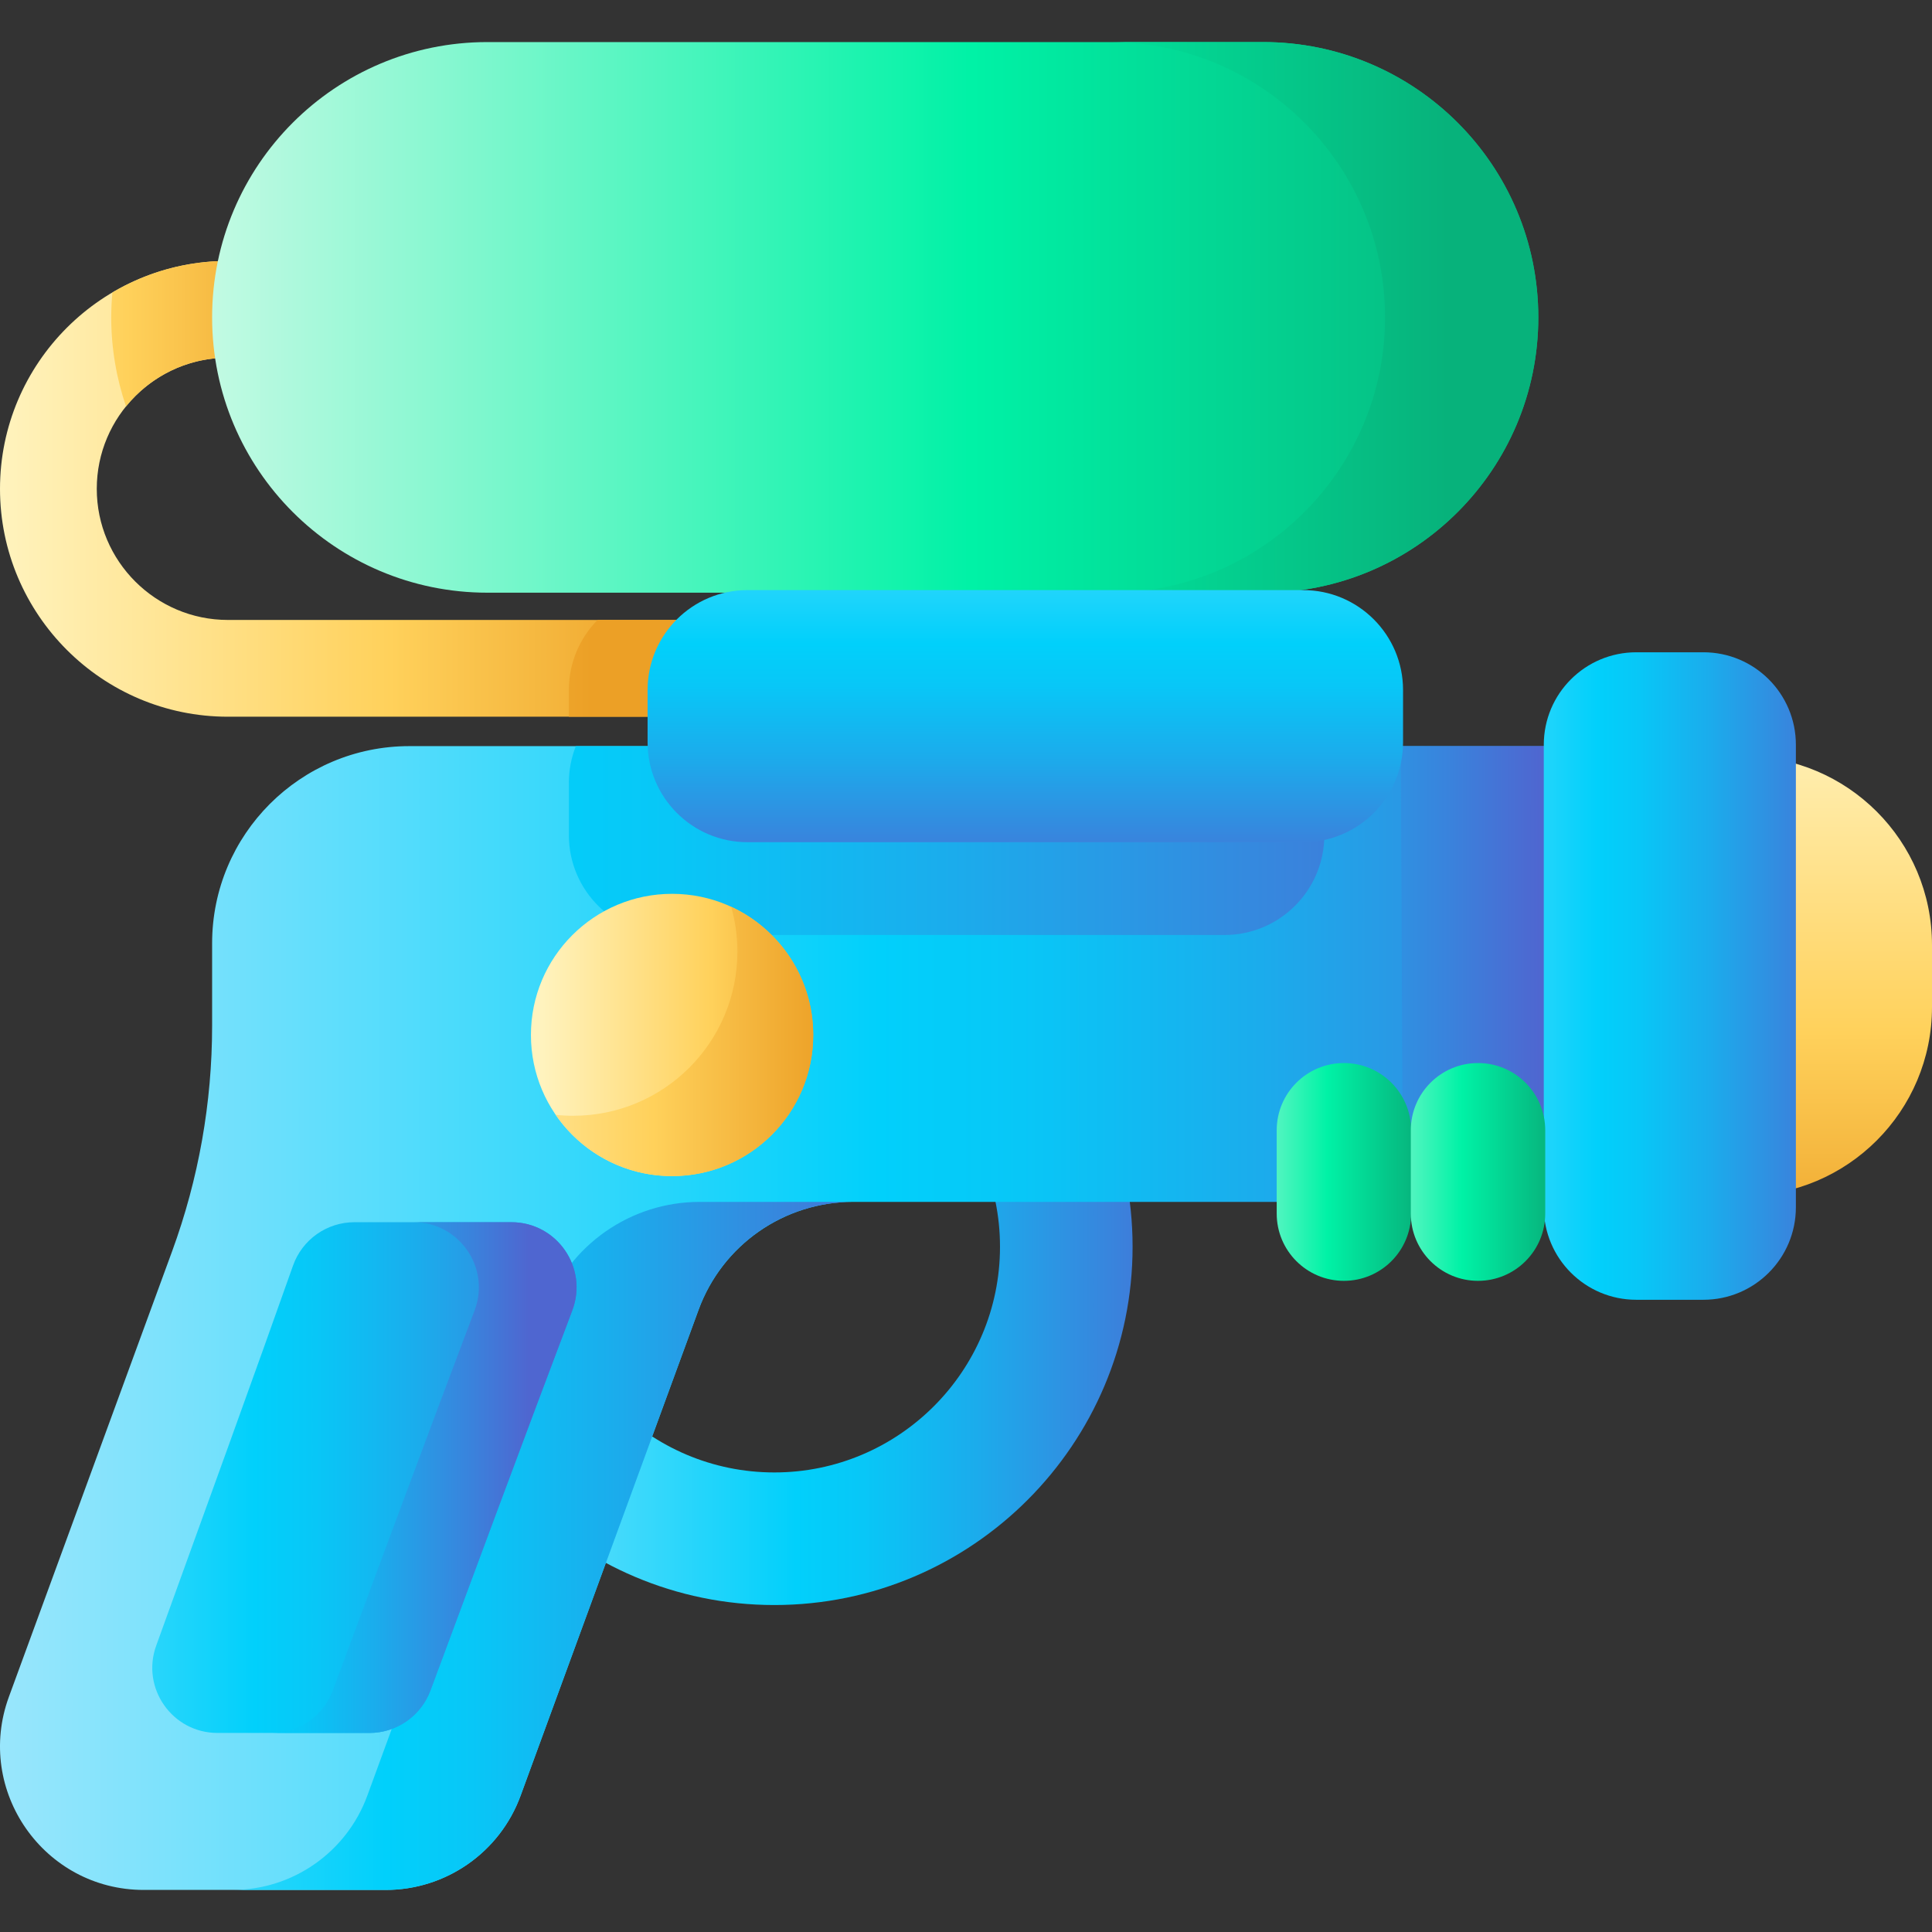 <svg id="Capa_1" enable-background="new 0 0 510 510" height="512" viewBox="0 0 510 510" width="512" xmlns="http://www.w3.org/2000/svg" xmlns:xlink="http://www.w3.org/1999/xlink"><rect x="0" y="0" width="510" height="510" fill="#333333" stroke="none"/><linearGradient id="lg1"><stop offset="0" stop-color="#fff3be"/><stop offset=".573" stop-color="#ffd15b"/><stop offset="1" stop-color="#eca026"/></linearGradient><linearGradient id="SVGID_1_" gradientTransform="matrix(0 1 1 0 1459.373 -825.725)" gradientUnits="userSpaceOnUse" x1="1012.438" x2="1162.171" xlink:href="#lg1" y1="-974.286" y2="-974.286"/><linearGradient id="SVGID_2_" gradientUnits="userSpaceOnUse" x1="0" x2="179.526" xlink:href="#lg1" y1="129.037" y2="129.037"/><linearGradient id="SVGID_3_" gradientUnits="userSpaceOnUse" x1="-43" x2="156.203" xlink:href="#lg1" y1="176.424" y2="176.424"/><linearGradient id="SVGID_4_" gradientUnits="userSpaceOnUse" x1="-37" x2="86.004" xlink:href="#lg1" y1="88.078" y2="88.078"/><linearGradient id="lg2"><stop offset="0" stop-color="#c2fae3"/><stop offset=".573" stop-color="#00f2a6"/><stop offset="1" stop-color="#07b27b"/></linearGradient><linearGradient id="SVGID_5_" gradientUnits="userSpaceOnUse" x1="55.992" x2="406.077" xlink:href="#lg2" y1="83.78" y2="83.78"/><linearGradient id="SVGID_6_" gradientUnits="userSpaceOnUse" x1="83" x2="382.202" xlink:href="#lg2" y1="83.78" y2="83.78"/><linearGradient id="lg3"><stop offset="0" stop-color="#99e6fc"/><stop offset=".504" stop-color="#01d0fb"/><stop offset=".586" stop-color="#08c7f7"/><stop offset=".723" stop-color="#1bacec"/><stop offset=".897" stop-color="#3a82dc"/><stop offset="1" stop-color="#4f66d0"/></linearGradient><linearGradient id="SVGID_7_" gradientUnits="userSpaceOnUse" x1="101" x2="317.592" xlink:href="#lg3" y1="329.116" y2="329.116"/><linearGradient id="SVGID_8_" gradientUnits="userSpaceOnUse" x1="0" x2="460.061" xlink:href="#lg3" y1="347.926" y2="347.926"/><linearGradient id="SVGID_9_" gradientUnits="userSpaceOnUse" x1="-144.667" x2="403.511" xlink:href="#lg3" y1="221.888" y2="221.888"/><linearGradient id="SVGID_10_" gradientUnits="userSpaceOnUse" x1="-39" x2="240.213" xlink:href="#lg3" y1="408.082" y2="408.082"/><linearGradient id="SVGID_11_" gradientUnits="userSpaceOnUse" x1="175" x2="407.003" xlink:href="#lg3" y1="257.114" y2="257.114"/><linearGradient id="SVGID_12_" gradientUnits="userSpaceOnUse" x1="353.386" x2="488.837" xlink:href="#lg3" y1="257.647" y2="257.647"/><linearGradient id="SVGID_13_" gradientTransform="matrix(0 1 -1 0 543.361 -119.241)" gradientUnits="userSpaceOnUse" x1="220.877" x2="356.329" xlink:href="#lg3" y1="272.703" y2="272.703"/><linearGradient id="SVGID_14_" gradientUnits="userSpaceOnUse" x1="-33.351" x2="165.922" xlink:href="#lg3" y1="390.043" y2="390.043"/><linearGradient id="SVGID_15_" gradientUnits="userSpaceOnUse" x1="-5" x2="139.586" xlink:href="#lg3" y1="390.043" y2="390.043"/><linearGradient id="SVGID_16_" gradientUnits="userSpaceOnUse" x1="143.169" x2="220.91" xlink:href="#lg1" y1="273.206" y2="273.206"/><linearGradient id="SVGID_17_" gradientUnits="userSpaceOnUse" x1="110.994" x2="217.896" xlink:href="#lg1" y1="274.915" y2="274.915"/><linearGradient id="SVGID_18_" gradientUnits="userSpaceOnUse" x1="318.384" x2="374.185" xlink:href="#lg2" y1="309.363" y2="309.363"/><linearGradient id="SVGID_19_" gradientUnits="userSpaceOnUse" x1="353.785" x2="409.587" xlink:href="#lg2" y1="309.363" y2="309.363"/><g><path d="m510 265.831v-16.369c0-27.518-22.308-49.826-49.826-49.826v116.021c27.518 0 49.826-22.308 49.826-49.826z" fill="url(#SVGID_1_)"/><path d="m179.526 189.196h-119.367c-33.172 0-60.159-26.987-60.159-60.158s26.987-60.159 60.159-60.159h15.767v25.545h-15.767c-19.086 0-34.614 15.528-34.614 34.614s15.528 34.613 34.614 34.613h119.367z" fill="url(#SVGID_2_)"/><path d="m150.166 182.144v7.052h29.36v-25.545h-21.783c-4.684 4.76-7.577 11.287-7.577 18.493z" fill="url(#SVGID_3_)"/><path d="m29.362 83.78c0 8.226 1.387 16.124 3.905 23.497 6.351-7.834 16.045-12.854 26.892-12.854h15.767v-25.545h-15.767c-11.121 0-21.54 3.045-30.487 8.328-.195 2.167-.31 4.357-.31 6.574z" fill="url(#SVGID_4_)"/><path d="m333.403 156.455h-204.736c-40.137 0-72.675-32.538-72.675-72.675 0-40.137 32.538-72.675 72.675-72.675h204.736c40.137 0 72.675 32.538 72.675 72.675-.001 40.137-32.538 72.675-72.675 72.675z" fill="url(#SVGID_5_)"/><path d="m333.403 11.105h-40.462c40.137 0 72.675 32.538 72.675 72.675 0 40.137-32.538 72.675-72.675 72.675h40.462c40.137 0 72.675-32.538 72.675-72.675-.001-40.137-32.538-72.675-72.675-72.675z" fill="url(#SVGID_6_)"/><path d="m204.404 423.688c-52.146 0-94.571-42.425-94.571-94.571s42.424-94.571 94.571-94.571 94.571 42.425 94.571 94.571-42.424 94.571-94.571 94.571zm0-154.143c-32.848 0-59.571 26.724-59.571 59.571s26.723 59.571 59.571 59.571 59.571-26.724 59.571-59.571-26.723-59.571-59.571-59.571z" fill="url(#SVGID_7_)"/><path d="m420.999 196.958h-312.938c-28.757 0-52.068 23.312-52.068 52.068v21.785c0 20.288-3.571 40.418-10.549 59.468l-43.097 117.648c-9.065 24.747 9.254 50.968 35.61 50.968h63.855c15.914 0 30.136-9.936 35.61-24.879l46.983-128.259c6.268-17.11 22.551-28.487 40.774-28.487h195.821c21.574 0 39.062-17.489 39.062-39.062v-42.188c-.001-21.573-17.49-39.062-39.063-39.062z" fill="url(#SVGID_8_)"/><path d="m150.166 206.644v13.803c0 14.564 11.807 26.371 26.371 26.371h146.683c14.564 0 26.371-11.807 26.371-26.371v-13.803c0-3.421-.659-6.687-1.844-9.686h-195.737c-1.185 3-1.844 6.265-1.844 9.686z" fill="url(#SVGID_9_)"/><path d="m184.716 317.269c-18.222 0-34.506 11.377-40.774 28.487l-46.983 128.26c-5.474 14.943-19.695 24.879-35.609 24.879h40.462c15.914 0 30.136-9.936 35.61-24.879l46.983-128.259c6.268-17.11 22.551-28.487 40.774-28.487h-40.463z" fill="url(#SVGID_10_)"/><path d="m370.355 317.269h40.02l-.578-120.311h-40.02z" fill="url(#SVGID_11_)"/><path d="m449.654 343.109h-17.717c-13.484 0-24.414-10.931-24.414-24.414v-122.097c0-13.484 10.931-24.414 24.414-24.414h17.717c13.484 0 24.414 10.931 24.414 24.414v122.097c0 13.484-10.93 24.414-24.414 24.414z" fill="url(#SVGID_12_)"/><path d="m170.946 195.947v-13.803c0-14.564 11.807-26.371 26.371-26.371h146.683c14.564 0 26.371 11.807 26.371 26.371v13.803c0 14.564-11.807 26.371-26.371 26.371h-146.683c-14.564 0-26.371-11.806-26.371-26.371z" fill="url(#SVGID_13_)"/><path d="m77.34 334.115c-7.853 22.298-25.551 71.19-36.101 100.274-4.07 11.219 4.243 23.065 16.178 23.065h40.088c7.197 0 13.632-4.474 16.132-11.223 8.134-21.957 26.334-71.004 37.432-100.308 4.263-11.256-4.058-23.291-16.094-23.291h-41.409c-7.299 0-13.802 4.599-16.226 11.483z" fill="url(#SVGID_14_)"/><path d="m134.974 322.632h-25.787c12.036 0 20.357 12.035 16.094 23.291-11.098 29.304-29.298 78.351-37.432 100.308-2.5 6.749-8.935 11.223-16.132 11.223h25.787c7.197 0 13.632-4.474 16.132-11.223 8.134-21.957 26.334-71.004 37.432-100.308 4.263-11.256-4.057-23.291-16.094-23.291z" fill="url(#SVGID_15_)"/><g><circle cx="177.409" cy="273.206" fill="url(#SVGID_16_)" r="37.256"/><path d="m214.668 273.206c0 20.572-16.681 37.253-37.263 37.253-12.749 0-24.001-6.405-30.707-16.168 1.518.161 3.067.241 4.625.241 23.93 0 43.336-19.406 43.336-43.336 0-4.102-.573-8.074-1.639-11.824 12.78 5.902 21.648 18.832 21.648 33.834z" fill="url(#SVGID_17_)"/></g><path d="m354.76 338.109c-9.797 0-17.74-7.942-17.74-17.74v-22.012c0-9.797 7.942-17.74 17.74-17.74 9.797 0 17.74 7.942 17.74 17.74v22.012c0 9.797-7.943 17.74-17.74 17.74z" fill="url(#SVGID_18_)"/><path d="m390.162 338.109c-9.797 0-17.74-7.942-17.74-17.74v-22.012c0-9.797 7.942-17.74 17.74-17.74 9.797 0 17.74 7.942 17.74 17.74v22.012c-.001 9.797-7.943 17.74-17.74 17.74z" fill="url(#SVGID_19_)"/></g></svg>